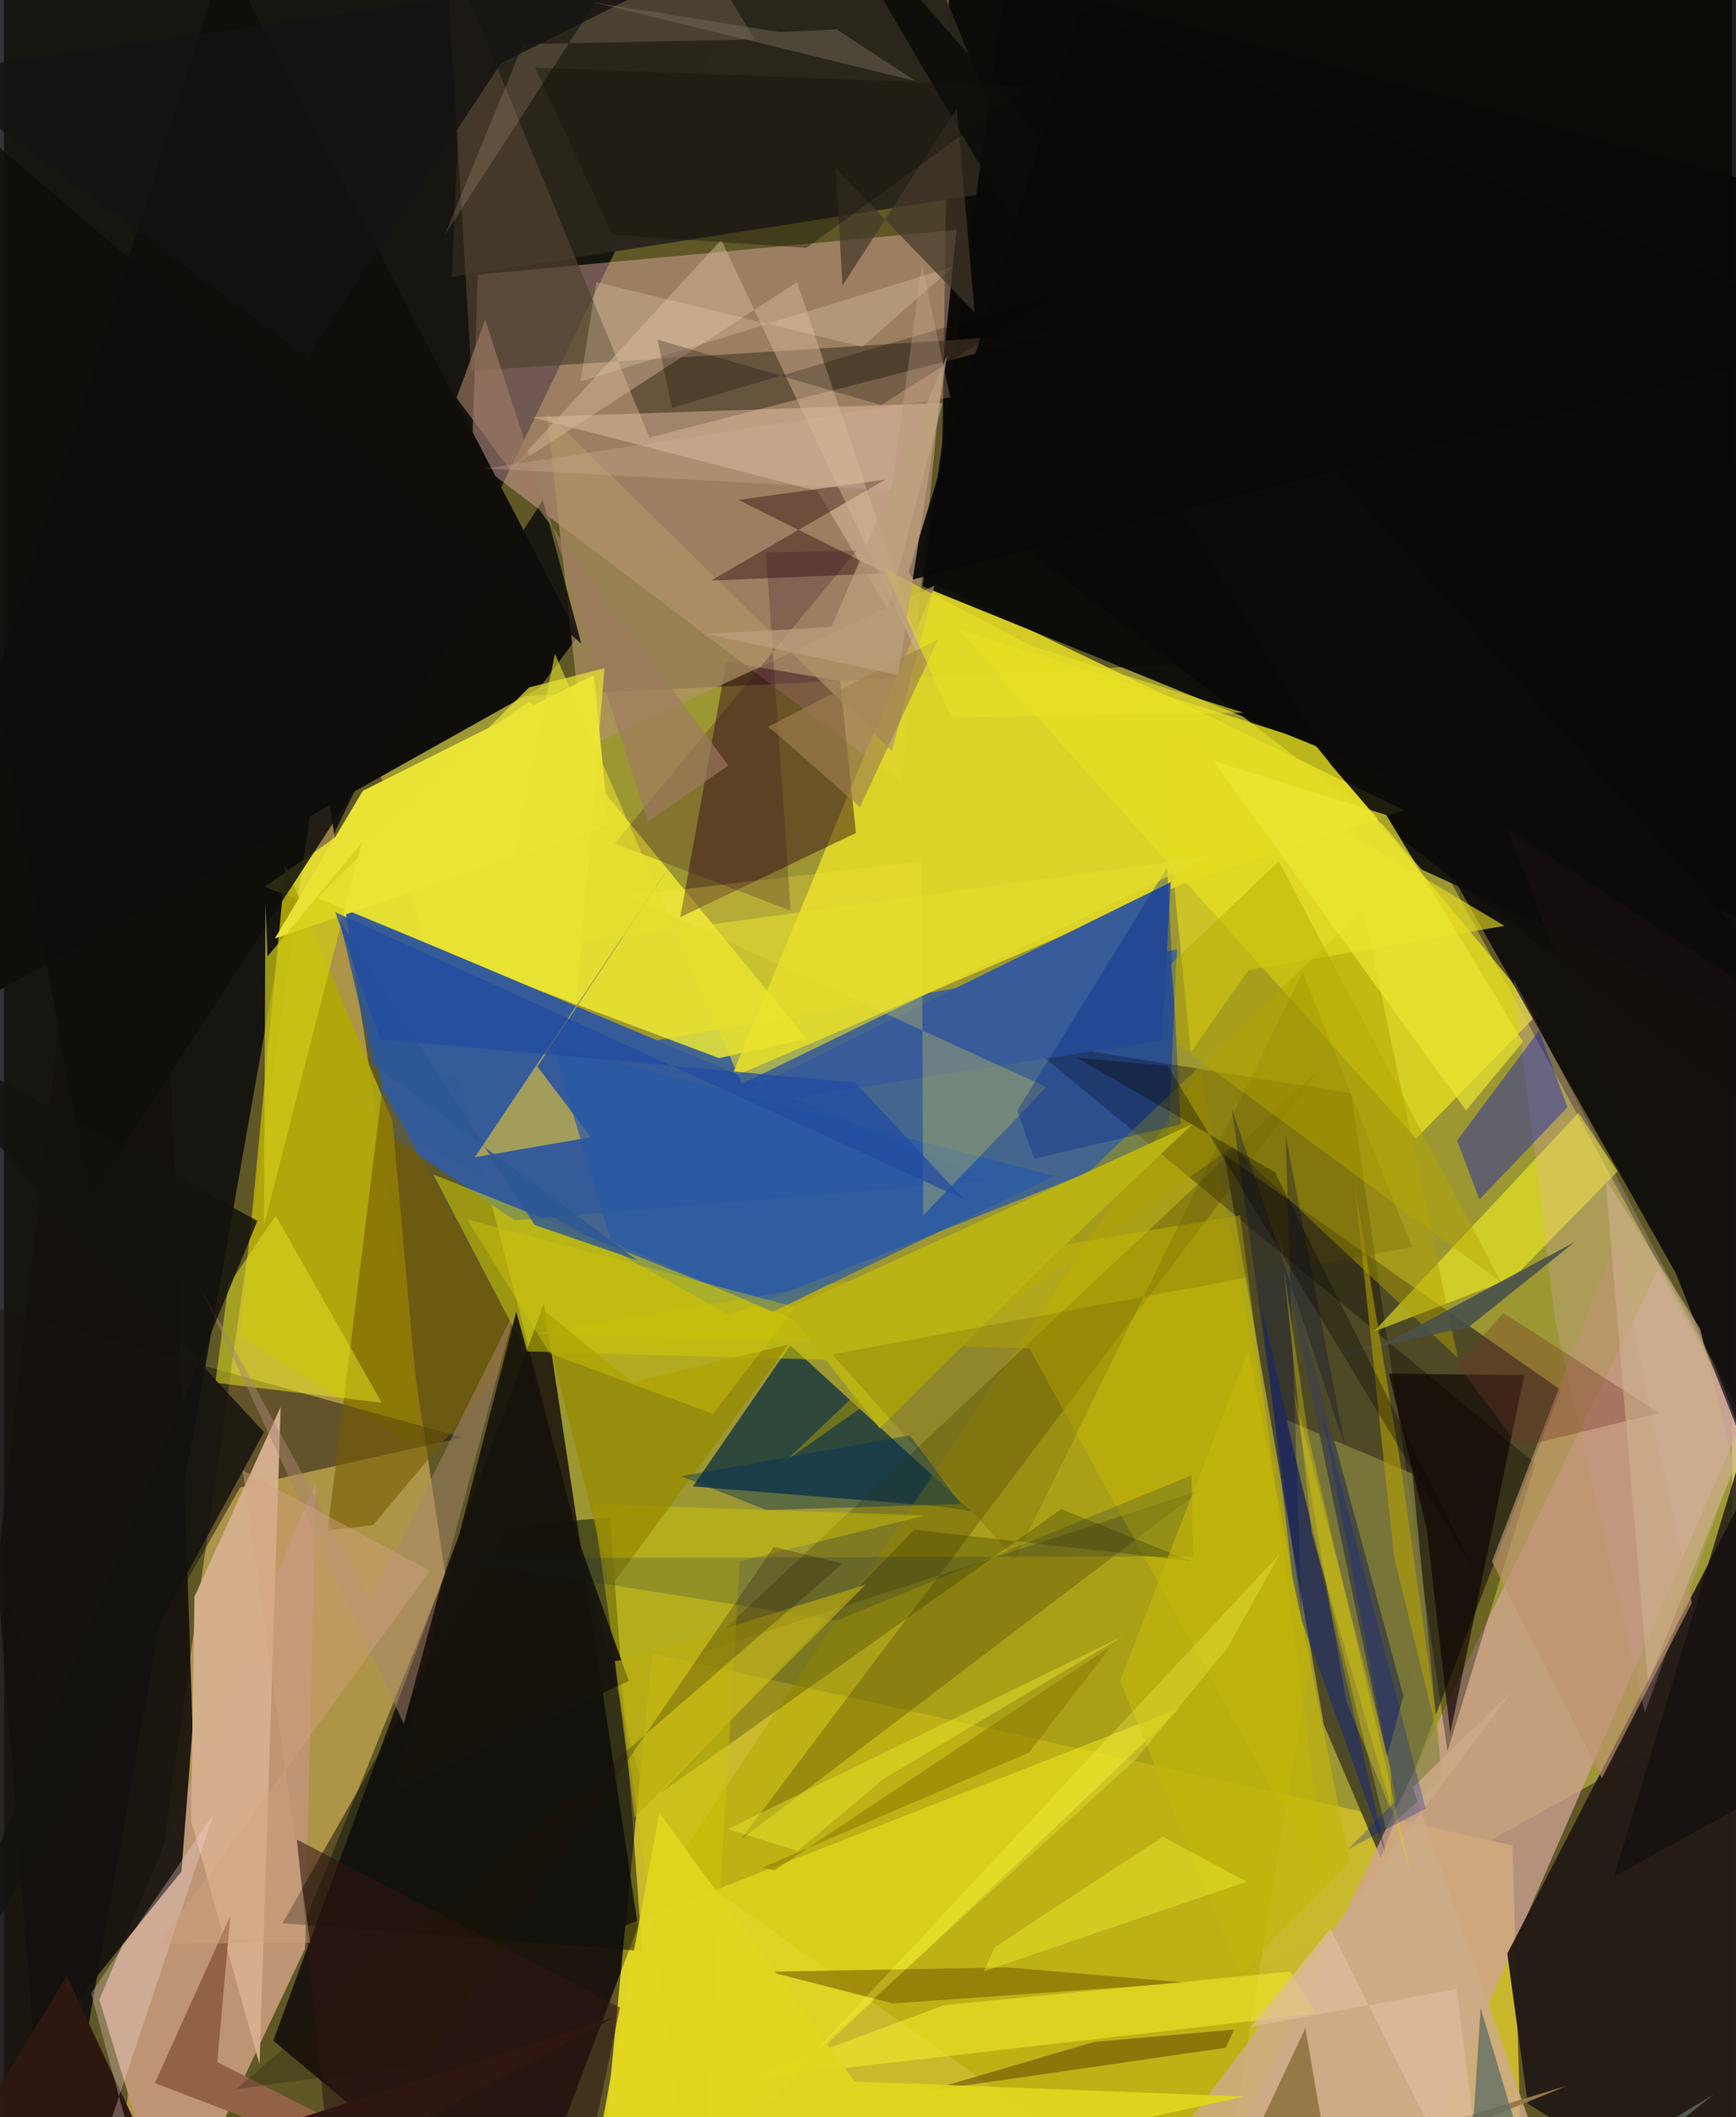 <svg xmlns="http://www.w3.org/2000/svg" width="228" height="278" viewBox="0 0 836 1024"><path fill="#5f5826" d="M0 0h836v1024H0z"/><path fill="#b3ae38" fill-opacity=".733" d="M173.368 340.472L366.219 1086 898 790.826 640.968 317.888z"/><path fill="#000004" fill-opacity=".875" d="M898 576.789L453.71 234.256l4.092-276.722L898-62z"/><path fill="#07050b" fill-opacity=".812" d="M384.25-62L-62 4.988 22.004 1086l111.451-628.322z"/><path fill="#2153b2" fill-opacity=".714" d="M567.474 459.275L160.866 530.18l189.98 105.864 212.375-84.339z"/><path fill="#cbba2c" fill-opacity=".98" d="M729.81 892.545l4.682 169.955-444.84-18.818 23.922-244.05z"/><path fill="#deb75c" fill-opacity=".627" d="M99.003 1044.534L49.672 1086l103.39-727.063L213.49 761.41z"/><path fill="#090107" fill-opacity=".765" d="M306.735 931.773l-45.462-301.355-130.958 356.577L248.423 1086z"/><path fill="#f6bab5" fill-opacity=".404" d="M229.18 132.794l-2.815 88.967 207.907 156.953 26.498-267.539z"/><path fill="#e4db26" fill-opacity=".882" d="M450.492 282.58L677.52 391.911l-107.81 35.824-217.89 93.441z"/><path fill="#4f4a26" d="M666.03 898.637l-27.48-64.376-48.252-275.747 162.87 113.783z"/><path fill="#f1eb31" fill-opacity=".824" d="M345.846 511.735l42.538-9.218L254.348 339.14l-128.255 89.828z"/><path fill="#d0a196" fill-opacity=".761" d="M672.666 1073.801l168.209-386.586-40.674-73.19L570.663 1086z"/><path fill="#261c17" fill-opacity=".988" d="M898 613.934l-54.613 469.354-106.224-65.775-9.89-72.604z"/><path fill="#355b99" fill-opacity=".992" d="M188.279 550.313l58.72 39.907 229.807-19.118-311.95-131.671z"/><path fill="#0f0e0b" d="M277.847 307.48L106.711-22.162-62 512.429l321.24-179.888z"/><path fill="#2b261c" fill-opacity=".992" d="M225.076-57.859l-8.42 191.8 276.578-43.239L430.427-62z"/><path fill="#e5de21" fill-opacity=".8" d="M633.318 359.167l-171.574-54.794 221.39 246.302 59.076-60.481z"/><path fill="#022741" fill-opacity=".702" d="M333.302 718.94l119.44 9.652 15.553 2.482-87.936-80.409z"/><path fill="#100e0b" fill-opacity=".953" d="M864.607 198.962L898 841.542 808.854 615.94 679.317 385.635z"/><path fill="#b6aa00" fill-opacity=".533" d="M325.204 900.634l253.364-382.28 53.96 281.687L585.383 1086z"/><path fill="#bd9574" d="M150.907 716.47l-5.262 226.045-65.082 137.436L46.169 967.19z"/><path fill="#b1a708" fill-opacity=".925" d="M114.26 646.488l21.956-227.857 51.742 123.386 14.202 158.876z"/><path fill="#13100e" fill-opacity=".91" d="M67.948 130.85l-105.194 927.13L85.875 905.142l5.385-69.607z"/><path fill="#090a08" fill-opacity=".953" d="M838.491 443.643l38.52-347.165-392.1-108.02-40.512 295.156z"/><path fill="#310a17" fill-opacity=".471" d="M349.465 320.092L327.17 443.613l84.989-40.74-7.63-73.52z"/><path fill="#050000" fill-opacity=".329" d="M740.89 707.904L698.358 847.02l-46.596-318.195-158.34-25.565z"/><path fill="#385b99" d="M564.465 426.67l-61.594 30.387-163.889 80.483 221.208-34.323z"/><path fill="#d1cf02" fill-opacity=".525" d="M207.661 567.989l226.442 90.689-183.992-5.11.276-3.888z"/><path fill="#191210" fill-opacity=".502" d="M114.286 719.393l-79.83 140.093-93.563-242.21 280.886 77.944z"/><path fill="#433c00" fill-opacity=".31" d="M356.297 889.872l222.605-169.11-242.764 78.964 300.174-282.25z"/><path fill="#d6ae8e" fill-opacity=".98" d="M90.477 880.339l1.677-108.029 41.725-91.82-10.23 317.929z"/><path fill="#fbf820" fill-opacity=".549" d="M662.66 644.074l99.05-105.808 18.904 28.268-50.232 51.416z"/><path fill="#898742" fill-opacity=".702" d="M668.608 885.049l-48.396-198.364 61.18 26.075 14.332 147.785z"/><path fill="#b09367" fill-opacity=".686" d="M429.6 363.316l20.542-79.963-169.683 78.876-17.925-162.857z"/><path fill="#f7f121" fill-opacity=".475" d="M286.103 1086l14.462-154.722L569.28 825.915l-228.15 217.322z"/><path fill="#4f422e" fill-opacity=".694" d="M226.08 179.31L213.511-28.325l98.741 239.933 195.892-50.326z"/><path fill="#ebe333" d="M173.61 382.487l-42.55 71.429 161.467-54.885-7.11-72.514z"/><path fill="#b0a100" fill-opacity=".475" d="M703.347 656.77l-45.624-216.693-278.864 265.952 215.56-151.391z"/><path fill="#eec8ae" fill-opacity=".42" d="M454.047 194.967l-198.724 6.804 138.255 35.76 34.034 57.344z"/><path fill="#daafcc" fill-opacity=".247" d="M750.379 638.406l43.458 189.89 49.808-137.424L730.21 473.448z"/><path fill="#a29d5c" d="M283.924 550.02l-56.17 9.712 99.893-149.081-69.589 105.19z"/><path fill="#ceab88" fill-opacity=".824" d="M758.88 1086l-77.394-221.465 47.705-46.116-159.018 211.528z"/><path fill="#0b0f09" fill-opacity=".518" d="M293.16 733.803l-49.593 4.863-108.823 191.558 174.005 13.414z"/><path fill="#121ab8" fill-opacity=".427" d="M713.814 580.131l42.576-44.588-13.786-37.054-39.62 53.204z"/><path fill="#2b0708" fill-opacity=".412" d="M342.106 280.785l84.226-48.808-71.047 9.793 71.225 35.491z"/><path fill="#765c04" fill-opacity=".6" d="M178.462 737.712l72.597-86.432-67.939-125.308-26.543 214.24z"/><path fill="#d5b695" fill-opacity=".482" d="M449.477 332.373L346.968 116.017 246.125 225.87l137.565-89.46z"/><path fill="#c8bb01" fill-opacity=".455" d="M640.047 913.68L496.08 652.192l-238.087-7.327 340.052-57.09z"/><path fill="#0b0103" fill-opacity=".631" d="M688.308 739.537l11.358 98.785 35.795-173.225-65.485-.697z"/><path fill="#806500" fill-opacity=".62" d="M370.19 953.65l115.083-2.097 86.875 7.37-142.058 10.082z"/><path fill="#e0df22" fill-opacity=".533" d="M108.552 621.58l22.92-33.56 51.288 90.432-80.512-9.659z"/><path fill="#926246" d="M109.5 926.584l-6.284 70.79L278.244 1086l-205.222-78.485z"/><path fill="#383900" fill-opacity=".325" d="M440.298 739.826l133.81 15.193-62.603-25.12-193.97 137.357z"/><path fill="#2759a7" fill-opacity=".706" d="M371.8 634.492l136.442-65.72-242.783-62.938 28.291 94.577z"/><path fill="#d4ca00" fill-opacity=".42" d="M445.703 732.999l-160.82-5.62L336.232 1086l19.783-330.87z"/><path fill="#ffea49" fill-opacity=".255" d="M301.77 433.223l202.527 92.552-59.607 62.09-.662-171.19z"/><path fill="#0e0d0b" fill-opacity=".843" d="M279.304 311.27L-62 20.366 41.552 579.04l219.17-337.144z"/><path fill="#fff430" fill-opacity=".498" d="M454.867 969.82l-97.052 36.014 277.323-31.936-12.987-20.341z"/><path fill="#a8876f" fill-opacity=".494" d="M93.889 620.139l99.564 213.679 53.792-200.213-69.62 140.383z"/><path fill="#978b00" fill-opacity=".749" d="M379.58 650.328l-75.84 18.11-44.331-36.257 34.096 135.46z"/><path fill="#0d0c09" fill-opacity=".902" d="M641.697 369.564L389.1-62 898 517.885 685.81 420.54z"/><path fill="#2f1712" fill-opacity=".992" d="M91.088 1086l203.624-110.118L-48.958 1086l79.37-130.322z"/><path fill="#e6dd21" fill-opacity=".639" d="M602.07 469.21l123.848-21.4-167.752-99.835 15.994 160.863z"/><path fill="#404342" fill-opacity=".867" d="M677.009 820.253l-61.734-228.026 53.66 257.955 52.37-194.91z"/><path fill="#b9b313" d="M423.687 690.789l-45.24-57.15 196.691-90.1-69.2 65.639z"/><path fill="#fadcdd" fill-opacity=".302" d="M31.602 1086l69.892-208.844-59.33 86.887 29.285 108.251z"/><path fill="#d1cc17" fill-opacity=".702" d="M173.2 407.418l-45.721 55.22-.98-26.453-.727 156.451z"/><path fill="#634900" fill-opacity=".557" d="M595.094 981.647l-4.025 8.772-144.422 20.907 80.805-23.716z"/><path fill="#13110d" fill-opacity=".831" d="M-62 489.688l187.799 202.998L-62 1037.34l184.61-446.847z"/><path fill="#bf9372" fill-opacity=".655" d="M719.844 755.217l53.185 104.842 43.51-84.745-37.207-173.936z"/><path fill="#e2d71e" fill-opacity=".918" d="M278.75 1084.75l321.199-70.748-188.424-7.269-94.459-129.937z"/><path fill="#2d5794" fill-opacity=".808" d="M256.727 592.473l49.74 17.135-127.91-94.914-16.06-69.29z"/><path fill="#4b514a" fill-opacity=".902" d="M708.843 641.65l51.083-40.961-88.889 47.713-31.027 8.15z"/><path fill="#0d2740" fill-opacity=".204" d="M402.826 783.823L574.5 713.576l.971 39.178-363.508.904z"/><path fill="#032b8a" fill-opacity=".369" d="M498.448 560.421l-8.274-23.226 72.56-117.644 6.545 124.283z"/><path fill="#b5a200" fill-opacity=".569" d="M653.337 572.52l19.132 180.459 22.461 91.769-19.489-137.724z"/><path fill="#c5b70c" fill-opacity=".647" d="M597.857 954.728L539.92 812.994l62.055-159.92 49.048 247.515z"/><path fill="#fdec06" fill-opacity=".278" d="M670.9 855.63l.057 19.938-21.684-53.064-25.366-149.298z"/><path fill="#edd7bb" fill-opacity=".271" d="M415.239 167.73l-128.744-31.29-7.536 48.078 180.319-55.594z"/><path fill="#2d0022" fill-opacity=".227" d="M380.548 440.407L368.642 267.28l43.816-.952-117.034 141.648z"/><path fill="#e5df2e" fill-opacity=".596" d="M356.971 524.183l225.744-109.805-345.674 46.997 29.513-145.162z"/><path fill="#957947" fill-opacity=".992" d="M642.42 1055.432l-12.838-74.498-36.414 77.468 163.028-49.635z"/><path fill="#15130d" fill-opacity=".914" d="M247.82 634.412l-59.385 232.096 113.851-53.482-23.077-64.682z"/><path fill="#ece732" fill-opacity=".686" d="M585.096 368.017l122.212 169.037 27.535-33.096L668.745 394.2z"/><path fill="#5f4c00" fill-opacity=".204" d="M400.754 655.056l280.49-51.9-53.018-132.89-139.138 283.928z"/><path fill="#dfcba6" fill-opacity=".176" d="M251.097 21.349l112.188-2.28-43.046-70.616-107.066 165.34z"/><path fill="#baac11" fill-opacity=".655" d="M299.13 802.941l117.659-36.45-111.679 112.44-9.59-75.52z"/><path fill="#012e57" fill-opacity=".416" d="M462.976 727.423l-94.18 2.926-41.22-16.354 110.61-19.748z"/><path fill="#9d7a62" fill-opacity=".655" d="M232.822 154.7l78.798 242.68 38.818-27.172-131.48-177.81z"/><path fill="#b4aa00" fill-opacity=".455" d="M616.728 416.612l-52.175 49.569 3.426 38.881 156.377 115.19z"/><path fill="#020f3a" fill-opacity=".322" d="M619.944 548.494l7.818 231.599-33.796-244.13 54.794 163.689z"/><path fill="#f8f737" fill-opacity=".38" d="M473.992 953.456L601.09 910.13l-40.378-21.757-81.31 53.386z"/><path fill="#5f6e63" fill-opacity=".769" d="M827.267 1012.894L706.982 1086l7.414-114.89 31.755 106.803z"/><path fill="#2f1612" fill-opacity=".565" d="M155.41 1025.74L273.902 1086l24.1-114.972-156.257-81.28z"/><path fill="#090100" fill-opacity=".255" d="M316.247 164.302l108.03 31.614 84.851-53.484-185.97 54.805z"/><path fill="#021a96" fill-opacity=".392" d="M627.87 783.925l-4.629-21.14-14.783-130.118 59.984 263.832z"/><path fill="#43392b" fill-opacity=".714" d="M469.565 151.042l-8.557-98.63-55.352 85.695-3.28-56.639z"/><path fill="#743428" fill-opacity=".349" d="M725.36 635.07l75.432 48.382-67.64 16.428-29.881-39.654z"/><path fill="#f6f631" fill-opacity=".376" d="M350.142 884.657l33.867 10.574L426 860.087l115.397-68.771z"/><path fill="#d0b18f" fill-opacity=".592" d="M795.321 813.604l41.8-103.907-16.563-67.086-45.835-72.711z"/><path fill="#e9d703" fill-opacity=".337" d="M632.658 741.533l-13.54-127.794 11.796 80.095 50.65 216.184z"/><path fill="#224ba1" fill-opacity=".733" d="M160.243 441.148L464.54 580.135l-52.731-56.544-229.743-20.904z"/><path fill="#080600" fill-opacity=".325" d="M519.053 511.619l43.881 3.903 149.054 245.54-97.112-194.05z"/><path fill="#141311" fill-opacity=".824" d="M338.497-18.418L-38.041 35.597l184.72 137.013L240.4 30.647z"/><path fill="#8f7c00" fill-opacity=".592" d="M372.752 904.577l-5.977-1.175 129.073-55.724 39.85-51.554z"/><path fill="#15100e" fill-opacity=".784" d="M898 512.711L778.917 907.537 898 842.231l-170.694-441.08z"/><path fill="#a17f4d" fill-opacity=".647" d="M369.612 351.618l3.773 2.828 40.718 35.908 37.907-81.265z"/><path fill="#ebe028" fill-opacity=".596" d="M599.72 344.699l-141.381 2.235-32.388-71.909 71.05 37.266z"/><path fill="#d2a482" fill-opacity=".443" d="M206.038 759.718L75.014 940.154l73.123-.486-32.689-228.466z"/><path fill="#726a59" fill-opacity=".49" d="M440.945 39.171l-38.039-24.93-27.586 1.273-89.666-14.272z"/><path fill="#eae435" fill-opacity=".71" d="M276.894 486.069l13.648-162.867-36.456 9.251L151.578 434.4z"/><path fill="#dab59e" fill-opacity=".278" d="M429.278 237.219l14.838-109.264 13.626 64.243-224.855 34.372z"/><path fill="#cfc60a" fill-opacity=".435" d="M342.912 683.8l40.053-51.562-158.921-42.499 40.093 64.947z"/><path fill="#070807" fill-opacity=".922" d="M439.838 280.272l-2.138-3.565L520.727 4.89 898 162.33z"/><path fill="#021aa0" fill-opacity=".275" d="M637.454 682.274l50.363 192.448-37.556 19.693 23.222-23.596z"/><path fill="#bda07e" fill-opacity=".71" d="M400.336 303.228l55.889-131.207-23.642 154.491-92.752-19.904z"/><path fill="#debd9e" fill-opacity=".69" d="M641.625 932.727L603.23 980.3l99.547-18.343L718.443 1086z"/><path fill="#fffd4f" fill-opacity=".278" d="M391.007 993.727L617.17 751.672l-25.34 45.54-44.19 53.661z"/><path fill="#13100c" fill-opacity=".384" d="M388.156 119.917l107.78-78.179-239.021-9.043 37.474 80.774z"/><path fill="#211507" fill-opacity=".259" d="M405.748 756.2l-293.206 254.223 88.893-12.235 170.972-250.02z"/></svg>